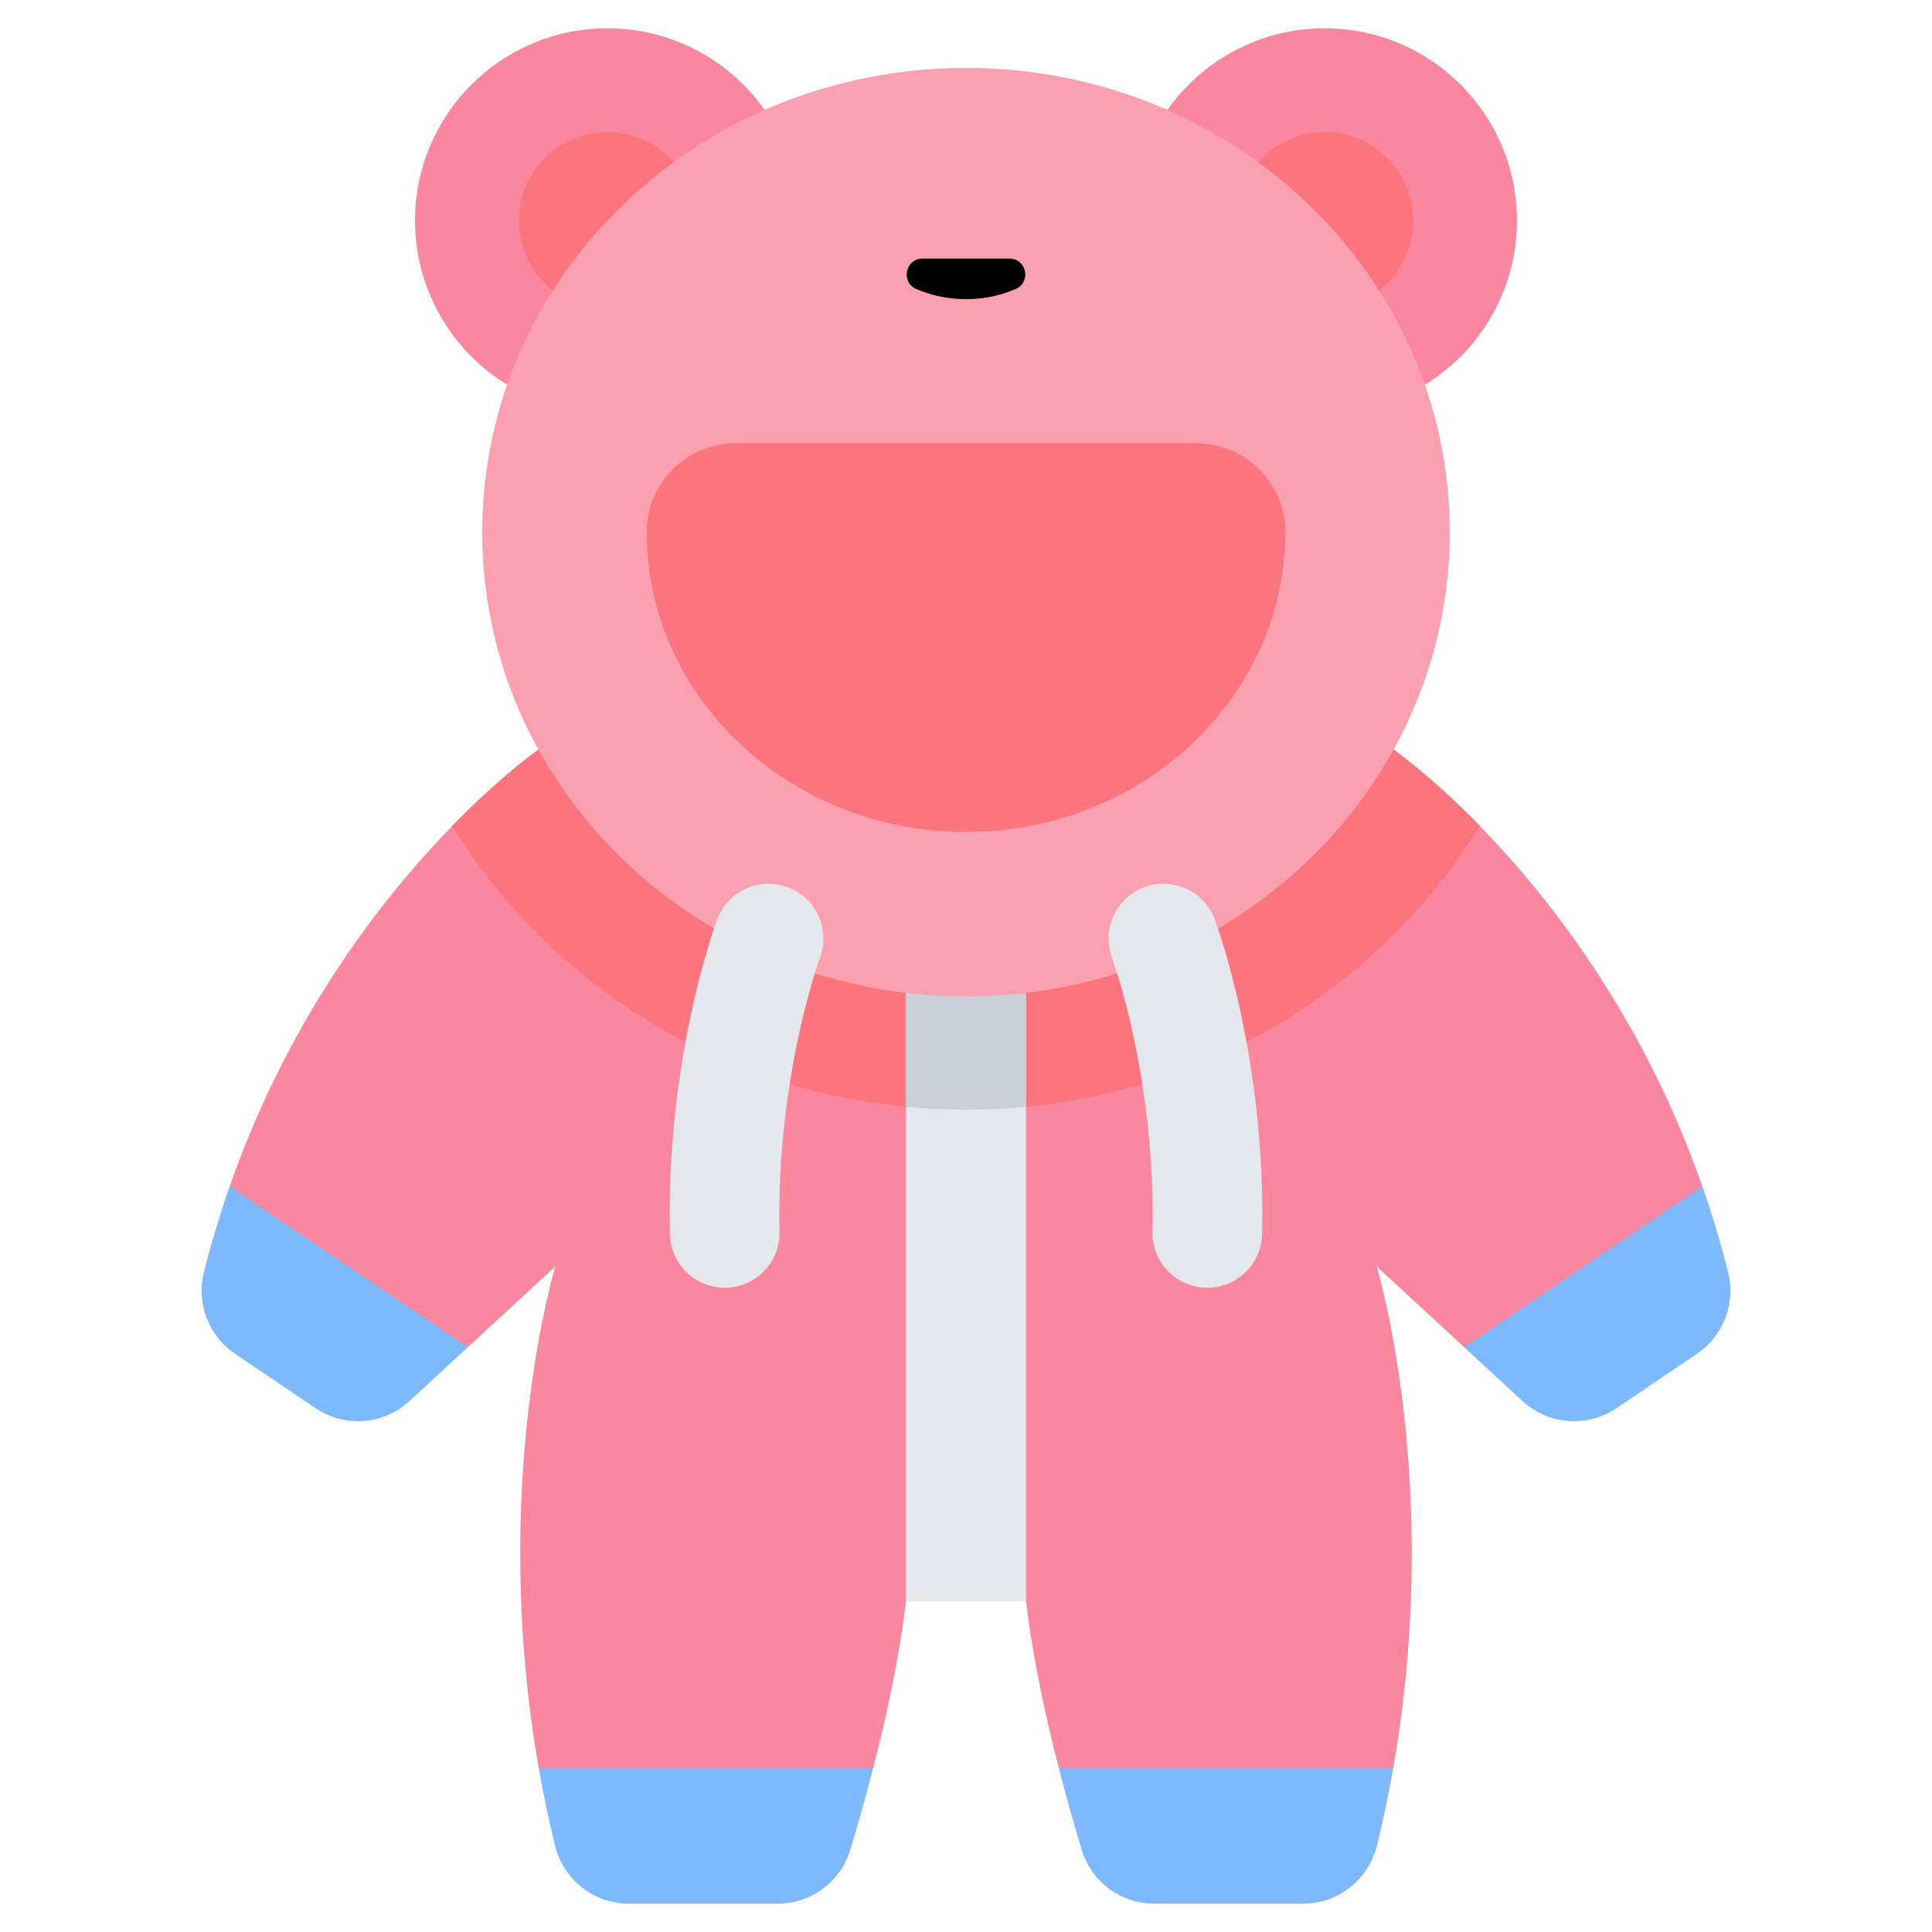 <svg width="512" height="512" viewBox="0 0 512 512" fill="none" xmlns="http://www.w3.org/2000/svg">
<mask id="mask0_301_2317" style="mask-type:luminance" maskUnits="userSpaceOnUse" x="0" y="0" width="512" height="512">
<path d="M0 0.001H511.999V512H0V0.001Z" fill="white"/>
</mask>
<g mask="url(#mask0_301_2317)">
<path d="M211.921 58.465C211.921 86.612 189.103 109.43 160.957 109.43C132.81 109.43 109.992 86.612 109.992 58.465C109.992 30.318 132.81 7.501 160.957 7.501C189.103 7.501 211.921 30.318 211.921 58.465Z" fill="#FB879E"/>
<path d="M184.414 58.465C184.414 71.422 173.91 81.926 160.953 81.926C147.996 81.926 137.492 71.422 137.492 58.465C137.492 45.508 147.996 35.004 160.953 35.004C173.91 35.004 184.414 45.508 184.414 58.465Z" fill="#FB747E"/>
<path d="M300.078 58.465C300.078 86.612 322.896 109.43 351.043 109.43C379.189 109.43 402.007 86.612 402.007 58.465C402.007 30.318 379.189 7.501 351.043 7.501C322.896 7.501 300.078 30.318 300.078 58.465Z" fill="#FB879E"/>
<path d="M327.582 58.465C327.582 71.422 338.086 81.926 351.043 81.926C364 81.926 374.504 71.422 374.504 58.465C374.504 45.508 364 35.004 351.043 35.004C338.086 35.004 327.582 45.508 327.582 58.465Z" fill="#FB747E"/>
<path d="M271.906 424.215C273.592 438.912 277.07 454.868 280.625 468.654L324.915 486.577L369.204 468.654C382.447 393.339 364.825 335.609 364.825 335.609L388.018 357.019L423.297 345.505L451.126 314.382C423.903 236.528 369.301 198.657 369.301 198.657H142.697C142.697 198.657 88.095 236.528 60.871 314.382L88.7 345.505L123.979 357.019L147.173 335.609C147.173 335.609 129.55 393.339 142.794 468.654L187.083 486.577L231.372 468.654C234.928 454.868 238.406 438.912 240.091 424.215H271.906Z" fill="#FB879E"/>
<path d="M369.301 198.656H142.697C142.697 198.656 133.05 205.349 119.844 218.886C147.429 263.86 198.131 294.077 255.999 294.077C313.867 294.077 364.569 263.86 392.154 218.886C378.949 205.349 369.301 198.656 369.301 198.656Z" fill="#FB747E"/>
<path d="M271.906 244.849H240.09V424.214H271.906V244.849Z" fill="#E4E7EB"/>
<path d="M240.09 293.308C250.67 294.335 261.325 294.335 271.906 293.308V244.85H240.09V293.308Z" fill="#CACFD7"/>
<path d="M384.204 141.039C384.204 208.992 326.804 264.078 255.999 264.078C185.193 264.078 127.793 208.992 127.793 141.039C127.793 73.087 185.193 18.001 255.999 18.001C326.804 18.001 384.204 73.087 384.204 141.039Z" fill="#FBA0AE"/>
<path d="M340.608 140.793C340.566 127.857 329.895 117.465 316.959 117.465H195.04C182.104 117.465 171.433 127.857 171.391 140.793V141.039C171.391 184.844 209.346 220.48 255.999 220.48C302.653 220.48 340.608 184.844 340.608 141.039V140.793Z" fill="#FB747E"/>
<path d="M123.979 357.019L108.537 371.28C105.201 374.362 100.921 376.227 96.392 376.569C91.863 376.912 87.351 375.714 83.59 373.169L62.306 358.782C55.301 354.054 51.968 345.442 54.022 337.236C55.955 329.517 58.24 321.891 60.872 314.382L123.979 357.019Z" fill="#7EB8FF"/>
<path d="M449.693 358.781L428.408 373.168C424.647 375.713 420.135 376.911 415.606 376.568C411.077 376.226 406.797 374.362 403.461 371.279L388.02 357.018L451.127 314.38C453.759 321.89 456.044 329.516 457.976 337.235C460.03 345.441 456.697 354.053 449.693 358.781Z" fill="#7EB8FF"/>
<path d="M231.371 468.654C229.512 475.866 227.506 483.04 225.355 490.171C224.106 494.315 221.556 497.946 218.081 500.527C214.607 503.108 210.394 504.501 206.066 504.5H166.664C157.334 504.5 149.274 498.086 147.065 489.028C145.42 482.285 143.995 475.49 142.793 468.654H231.371Z" fill="#7EB8FF"/>
<path d="M369.203 468.654C368 475.49 366.576 482.285 364.931 489.028C362.722 498.086 354.661 504.5 345.332 504.5H305.93C301.602 504.501 297.389 503.108 293.914 500.527C290.44 497.946 287.89 494.315 286.641 490.171C284.49 483.04 282.484 475.866 280.625 468.654H369.203Z" fill="#7EB8FF"/>
<path d="M192.052 341.256C184.172 341.257 177.701 334.957 177.529 327.04C176.511 280.203 189.53 245.083 190.085 243.61C192.915 236.1 201.297 232.306 208.808 235.136C216.311 237.963 220.105 246.332 217.291 253.837C217.109 254.328 205.7 285.582 206.587 326.408C206.761 334.432 200.398 341.078 192.374 341.252C192.267 341.255 192.16 341.256 192.052 341.256Z" fill="#E4E7EB"/>
<path d="M319.945 341.256C327.825 341.257 334.296 334.957 334.468 327.04C335.486 280.203 322.467 245.083 321.912 243.61C319.082 236.1 310.7 232.306 303.189 235.136C295.686 237.963 291.892 246.332 294.706 253.837C294.888 254.328 306.297 285.582 305.41 326.408C305.236 334.432 311.599 341.078 319.623 341.252C319.73 341.255 319.838 341.256 319.945 341.256Z" fill="#E4E7EB"/>
<path d="M267.505 68.53H244.491C239.919 68.53 238.639 74.792 242.838 76.6C246.838 78.324 251.297 79.286 255.998 79.286C260.699 79.286 265.157 78.324 269.158 76.601C273.356 74.792 272.077 68.53 267.505 68.53Z" fill="black"/>
</g>
</svg>
